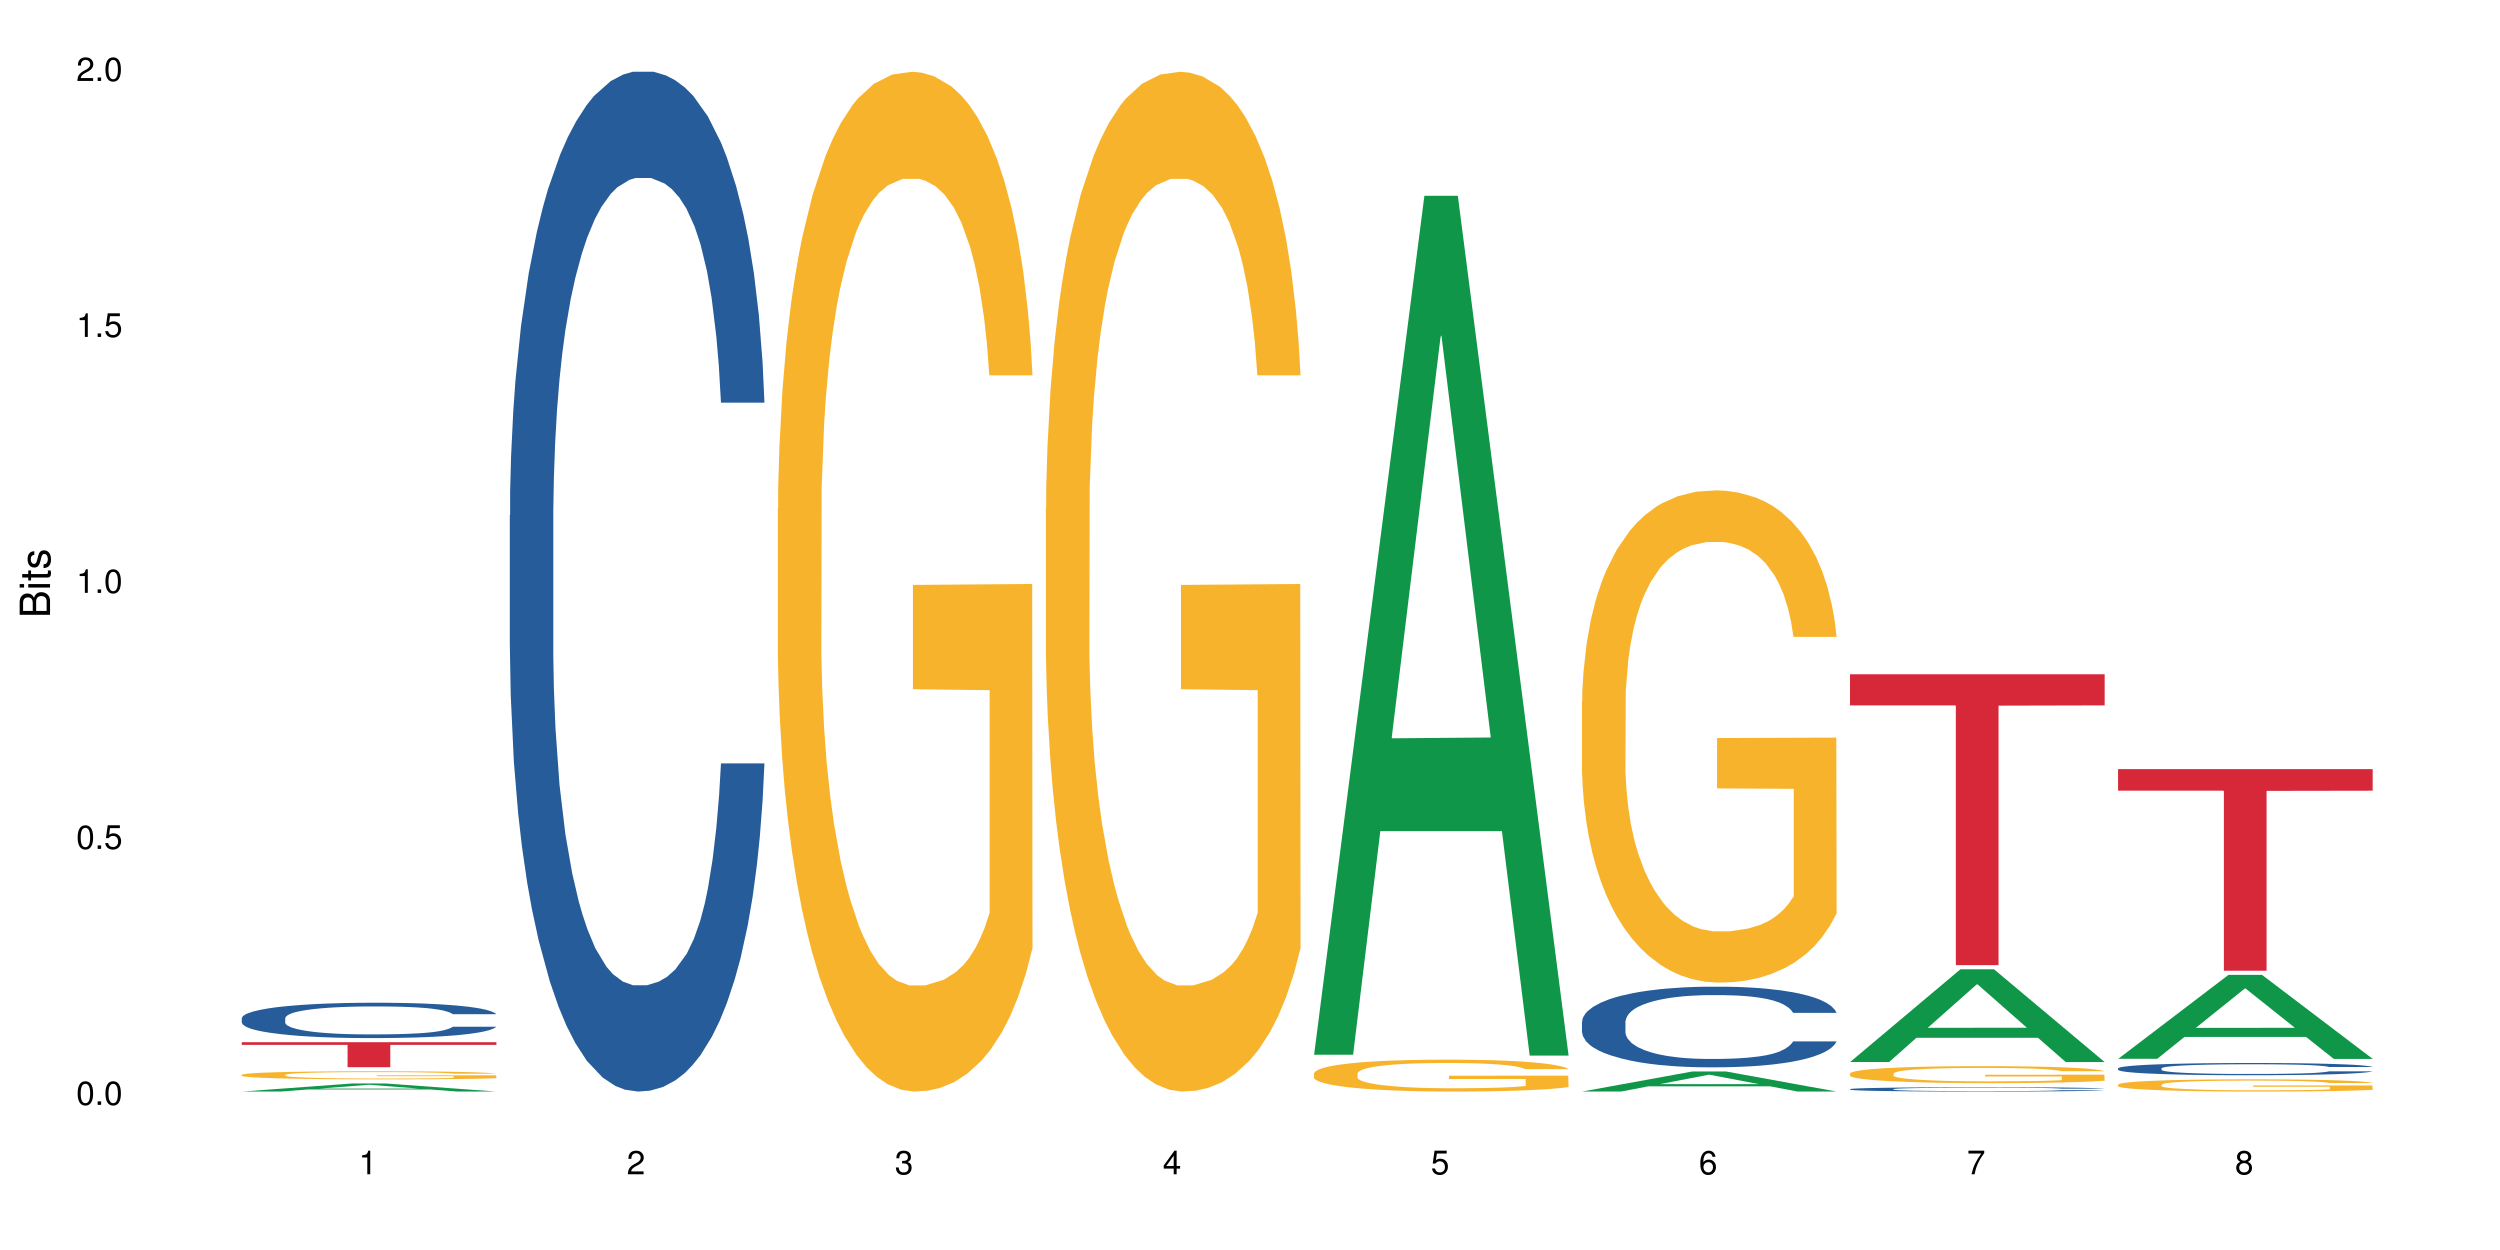 <?xml version="1.0" encoding="UTF-8"?>
<svg xmlns="http://www.w3.org/2000/svg" xmlns:xlink="http://www.w3.org/1999/xlink" width="720pt" height="360pt" viewBox="0 0 720 360" version="1.1">
<defs>
<g>
<symbol overflow="visible" id="glyph0-0">
<path style="stroke:none;" d=""/>
</symbol>
<symbol overflow="visible" id="glyph0-1">
<path style="stroke:none;" d="M 2.641 -6.797 C 2 -6.797 1.422 -6.531 1.078 -6.047 C 0.641 -5.453 0.406 -4.547 0.406 -3.297 C 0.406 -1 1.188 0.219 2.641 0.219 C 4.078 0.219 4.859 -1 4.859 -3.234 C 4.859 -4.562 4.656 -5.438 4.203 -6.047 C 3.844 -6.531 3.281 -6.797 2.641 -6.797 Z M 2.641 -6.047 C 3.547 -6.047 4 -5.125 4 -3.312 C 4 -1.375 3.562 -0.484 2.625 -0.484 C 1.734 -0.484 1.281 -1.422 1.281 -3.281 C 1.281 -5.141 1.734 -6.047 2.641 -6.047 Z M 2.641 -6.047 "/>
</symbol>
<symbol overflow="visible" id="glyph0-2">
<path style="stroke:none;" d="M 1.828 -1 L 0.828 -1 L 0.828 0 L 1.828 0 Z M 1.828 -1 "/>
</symbol>
<symbol overflow="visible" id="glyph0-3">
<path style="stroke:none;" d="M 4.562 -6.797 L 1.062 -6.797 L 0.547 -3.094 L 1.328 -3.094 C 1.719 -3.562 2.047 -3.734 2.578 -3.734 C 3.484 -3.734 4.062 -3.109 4.062 -2.094 C 4.062 -1.125 3.484 -0.531 2.578 -0.531 C 1.828 -0.531 1.375 -0.906 1.188 -1.672 L 0.328 -1.672 C 0.453 -1.109 0.547 -0.844 0.75 -0.594 C 1.125 -0.078 1.828 0.219 2.594 0.219 C 3.969 0.219 4.922 -0.781 4.922 -2.219 C 4.922 -3.562 4.031 -4.484 2.719 -4.484 C 2.25 -4.484 1.859 -4.359 1.469 -4.062 L 1.734 -5.969 L 4.562 -5.969 Z M 4.562 -6.797 "/>
</symbol>
<symbol overflow="visible" id="glyph0-4">
<path style="stroke:none;" d="M 2.484 -4.844 L 2.484 0 L 3.328 0 L 3.328 -6.797 L 2.766 -6.797 C 2.469 -5.75 2.281 -5.609 0.984 -5.453 L 0.984 -4.844 Z M 2.484 -4.844 "/>
</symbol>
<symbol overflow="visible" id="glyph0-5">
<path style="stroke:none;" d="M 4.859 -0.828 L 1.281 -0.828 C 1.359 -1.391 1.672 -1.75 2.5 -2.234 L 3.469 -2.75 C 4.406 -3.266 4.906 -3.969 4.906 -4.812 C 4.906 -5.375 4.672 -5.906 4.266 -6.266 C 3.859 -6.625 3.375 -6.797 2.719 -6.797 C 1.859 -6.797 1.219 -6.5 0.844 -5.922 C 0.609 -5.562 0.5 -5.125 0.484 -4.438 L 1.328 -4.438 C 1.359 -4.906 1.406 -5.188 1.531 -5.406 C 1.75 -5.812 2.188 -6.062 2.703 -6.062 C 3.469 -6.062 4.031 -5.516 4.031 -4.781 C 4.031 -4.25 3.719 -3.797 3.125 -3.438 L 2.234 -2.938 C 0.812 -2.141 0.406 -1.5 0.328 0 L 4.859 0 Z M 4.859 -0.828 "/>
</symbol>
<symbol overflow="visible" id="glyph0-6">
<path style="stroke:none;" d="M 2.125 -3.125 L 2.578 -3.125 C 3.516 -3.125 3.984 -2.703 3.984 -1.891 C 3.984 -1.031 3.469 -0.531 2.578 -0.531 C 1.656 -0.531 1.203 -0.984 1.156 -1.969 L 0.312 -1.969 C 0.344 -1.422 0.438 -1.078 0.609 -0.766 C 0.953 -0.109 1.625 0.219 2.547 0.219 C 3.953 0.219 4.859 -0.609 4.859 -1.906 C 4.859 -2.766 4.516 -3.25 3.703 -3.516 C 4.344 -3.766 4.656 -4.25 4.656 -4.938 C 4.656 -6.109 3.875 -6.797 2.578 -6.797 C 1.203 -6.797 0.484 -6.047 0.453 -4.609 L 1.297 -4.609 C 1.312 -5.016 1.344 -5.25 1.453 -5.453 C 1.641 -5.828 2.062 -6.062 2.594 -6.062 C 3.344 -6.062 3.797 -5.625 3.797 -4.906 C 3.797 -4.422 3.609 -4.141 3.25 -3.984 C 3.016 -3.891 2.719 -3.844 2.125 -3.844 Z M 2.125 -3.125 "/>
</symbol>
<symbol overflow="visible" id="glyph0-7">
<path style="stroke:none;" d="M 3.141 -1.625 L 3.141 0 L 3.984 0 L 3.984 -1.625 L 4.984 -1.625 L 4.984 -2.391 L 3.984 -2.391 L 3.984 -6.797 L 3.359 -6.797 L 0.266 -2.516 L 0.266 -1.625 Z M 3.141 -2.391 L 1 -2.391 L 3.141 -5.359 Z M 3.141 -2.391 "/>
</symbol>
<symbol overflow="visible" id="glyph0-8">
<path style="stroke:none;" d="M 4.781 -5.031 C 4.609 -6.141 3.891 -6.797 2.844 -6.797 C 2.094 -6.797 1.422 -6.438 1.031 -5.828 C 0.609 -5.172 0.406 -4.344 0.406 -3.094 C 0.406 -1.953 0.578 -1.234 0.984 -0.625 C 1.359 -0.078 1.953 0.219 2.703 0.219 C 3.984 0.219 4.922 -0.734 4.922 -2.078 C 4.922 -3.344 4.062 -4.234 2.844 -4.234 C 2.172 -4.234 1.641 -3.969 1.281 -3.469 C 1.281 -5.125 1.828 -6.047 2.797 -6.047 C 3.391 -6.047 3.797 -5.672 3.938 -5.031 Z M 2.734 -3.484 C 3.547 -3.484 4.062 -2.922 4.062 -2 C 4.062 -1.156 3.484 -0.531 2.703 -0.531 C 1.922 -0.531 1.328 -1.188 1.328 -2.047 C 1.328 -2.891 1.906 -3.484 2.734 -3.484 Z M 2.734 -3.484 "/>
</symbol>
<symbol overflow="visible" id="glyph0-9">
<path style="stroke:none;" d="M 4.984 -6.797 L 0.438 -6.797 L 0.438 -5.969 L 4.109 -5.969 C 2.5 -3.656 1.828 -2.234 1.328 0 L 2.219 0 C 2.594 -2.172 3.453 -4.047 4.984 -6.094 Z M 4.984 -6.797 "/>
</symbol>
<symbol overflow="visible" id="glyph0-10">
<path style="stroke:none;" d="M 3.75 -3.578 C 4.453 -4 4.688 -4.344 4.688 -4.984 C 4.688 -6.047 3.844 -6.797 2.641 -6.797 C 1.438 -6.797 0.594 -6.047 0.594 -4.984 C 0.594 -4.359 0.828 -4.016 1.516 -3.578 C 0.734 -3.203 0.359 -2.641 0.359 -1.891 C 0.359 -0.641 1.297 0.219 2.641 0.219 C 3.984 0.219 4.922 -0.641 4.922 -1.875 C 4.922 -2.641 4.531 -3.203 3.75 -3.578 Z M 2.641 -6.047 C 3.359 -6.047 3.812 -5.625 3.812 -4.969 C 3.812 -4.344 3.344 -3.922 2.641 -3.922 C 1.922 -3.922 1.453 -4.344 1.453 -4.984 C 1.453 -5.625 1.922 -6.047 2.641 -6.047 Z M 2.641 -3.203 C 3.484 -3.203 4.062 -2.672 4.062 -1.875 C 4.062 -1.062 3.484 -0.531 2.625 -0.531 C 1.797 -0.531 1.219 -1.078 1.219 -1.875 C 1.219 -2.672 1.797 -3.203 2.641 -3.203 Z M 2.641 -3.203 "/>
</symbol>
<symbol overflow="visible" id="glyph1-0">
<path style="stroke:none;" d=""/>
</symbol>
<symbol overflow="visible" id="glyph1-1">
<path style="stroke:none;" d="M 0 -0.953 L 0 -4.891 C 0 -5.719 -0.234 -6.344 -0.734 -6.797 C -1.188 -7.234 -1.812 -7.469 -2.5 -7.469 C -3.547 -7.469 -4.188 -7 -4.625 -5.875 C -4.984 -6.672 -5.641 -7.094 -6.531 -7.094 C -7.156 -7.094 -7.734 -6.859 -8.141 -6.391 C -8.562 -5.938 -8.75 -5.344 -8.75 -4.5 L -8.75 -0.953 Z M -4.984 -2.062 L -7.766 -2.062 L -7.766 -4.219 C -7.766 -4.844 -7.688 -5.203 -7.453 -5.5 C -7.219 -5.812 -6.859 -5.969 -6.375 -5.969 C -5.906 -5.969 -5.531 -5.812 -5.297 -5.5 C -5.062 -5.203 -4.984 -4.844 -4.984 -4.219 Z M -0.984 -2.062 L -4 -2.062 L -4 -4.781 C -4 -5.328 -3.859 -5.688 -3.578 -5.953 C -3.297 -6.219 -2.922 -6.359 -2.484 -6.359 C -2.062 -6.359 -1.688 -6.219 -1.406 -5.953 C -1.109 -5.688 -0.984 -5.328 -0.984 -4.781 Z M -0.984 -2.062 "/>
</symbol>
<symbol overflow="visible" id="glyph1-2">
<path style="stroke:none;" d="M -6.281 -1.797 L -6.281 -0.797 L 0 -0.797 L 0 -1.797 Z M -8.75 -1.797 L -8.75 -0.797 L -7.484 -0.797 L -7.484 -1.797 Z M -8.75 -1.797 "/>
</symbol>
<symbol overflow="visible" id="glyph1-3">
<path style="stroke:none;" d="M -6.281 -3.047 L -6.281 -2.016 L -8.016 -2.016 L -8.016 -1.016 L -6.281 -1.016 L -6.281 -0.172 L -5.469 -0.172 L -5.469 -1.016 L -0.719 -1.016 C -0.078 -1.016 0.281 -1.453 0.281 -2.234 C 0.281 -2.469 0.25 -2.719 0.188 -3.047 L -0.641 -3.047 C -0.609 -2.922 -0.594 -2.766 -0.594 -2.562 C -0.594 -2.141 -0.719 -2.016 -1.156 -2.016 L -5.469 -2.016 L -5.469 -3.047 Z M -6.281 -3.047 "/>
</symbol>
<symbol overflow="visible" id="glyph1-4">
<path style="stroke:none;" d="M -4.531 -5.25 C -5.766 -5.25 -6.469 -4.422 -6.469 -2.969 C -6.469 -1.516 -5.719 -0.562 -4.547 -0.562 C -3.562 -0.562 -3.094 -1.062 -2.734 -2.562 L -2.516 -3.484 C -2.344 -4.188 -2.094 -4.469 -1.625 -4.469 C -1.047 -4.469 -0.641 -3.875 -0.641 -3 C -0.641 -2.453 -0.797 -2 -1.062 -1.75 C -1.25 -1.594 -1.422 -1.531 -1.875 -1.469 L -1.875 -0.406 C -0.422 -0.453 0.281 -1.266 0.281 -2.922 C 0.281 -4.5 -0.5 -5.516 -1.719 -5.516 C -2.656 -5.516 -3.172 -4.984 -3.469 -3.734 L -3.703 -2.766 C -3.891 -1.953 -4.156 -1.609 -4.594 -1.609 C -5.172 -1.609 -5.547 -2.125 -5.547 -2.938 C -5.547 -3.75 -5.203 -4.172 -4.531 -4.203 Z M -4.531 -5.25 "/>
</symbol>
</g>
</defs>
<g id="surface21348">
<rect x="0" y="0" width="720" height="360" style="fill:rgb(100%,100%,100%);fill-opacity:1;stroke:none;"/>
<path style=" stroke:none;fill-rule:nonzero;fill:rgb(6.275%,58.824%,28.235%);fill-opacity:1;" d="M 69.629 314.367 L 69.707 314.367 L 101.441 312.039 L 111.078 312.039 L 142.965 314.371 L 131.762 314.371 L 123.77 313.762 L 88.746 313.762 L 80.91 314.367 L 69.629 314.367 L 92.117 313.508 L 120.559 313.508 L 106.375 312.418 L 106.219 312.418 L 106.062 312.422 L 92.039 313.508 L 92.117 313.508 Z M 69.629 314.367 "/>
<path style=" stroke:none;fill-rule:nonzero;fill:rgb(14.51%,36.078%,60%);fill-opacity:1;" d="M 69.629 293.223 L 69.719 293.215 L 69.719 292.992 L 69.988 292.637 L 70.613 292.191 L 71.238 291.883 L 72.848 291.336 L 75.086 290.805 L 77.41 290.398 L 79.109 290.156 L 80.629 289.969 L 84.117 289.625 L 86.355 289.449 L 88.77 289.289 L 91.719 289.133 L 93.867 289.039 L 98.695 288.891 L 102.273 288.824 L 105.047 288.797 L 111.039 288.797 L 114.613 288.836 L 117.207 288.883 L 120.07 288.957 L 122.484 289.039 L 126.688 289.246 L 130.445 289.504 L 132.145 289.652 L 134.828 289.941 L 136.883 290.219 L 138.316 290.461 L 139.926 290.805 L 141.355 291.223 L 142.43 291.699 L 142.965 292.098 L 130.445 292.098 L 129.82 291.727 L 129.102 291.438 L 127.762 291.059 L 126.422 290.789 L 124.543 290.52 L 122.844 290.34 L 120.516 290.164 L 118.461 290.055 L 116.312 289.969 L 114.258 289.914 L 110.32 289.859 L 105.762 289.859 L 104.062 289.875 L 100.574 289.949 L 98.695 290.016 L 96.012 290.145 L 94.133 290.266 L 91.898 290.453 L 90.379 290.609 L 88.5 290.852 L 87.16 291.066 L 85.637 291.375 L 84.742 291.605 L 83.938 291.867 L 83.223 292.172 L 82.688 292.496 L 82.328 292.844 L 82.148 293.176 L 82.148 294.617 L 82.328 294.953 L 82.777 295.344 L 83.938 295.91 L 85.637 296.402 L 87.605 296.793 L 89.484 297.07 L 90.559 297.203 L 91.988 297.352 L 94.223 297.535 L 97.445 297.723 L 99.32 297.797 L 102.184 297.871 L 105.137 297.906 L 109.07 297.906 L 112.559 297.871 L 114.883 297.824 L 117.297 297.75 L 120.605 297.594 L 122.664 297.441 L 124.453 297.266 L 125.793 297.09 L 126.688 296.941 L 128.031 296.652 L 129.102 296.336 L 129.906 296.012 L 130.445 295.695 L 142.965 295.695 L 142.43 296.066 L 141.625 296.43 L 140.82 296.699 L 139.566 297.023 L 138.137 297.312 L 136.078 297.637 L 134.379 297.852 L 132.145 298.086 L 130.086 298.262 L 127.852 298.418 L 124.543 298.605 L 122.395 298.699 L 120.07 298.781 L 117.297 298.855 L 113.809 298.922 L 110.055 298.957 L 106.566 298.969 L 102.809 298.949 L 100.035 298.914 L 96.371 298.828 L 91.809 298.66 L 88.5 298.484 L 85.906 298.309 L 83.672 298.121 L 81.168 297.871 L 77.945 297.461 L 75.98 297.145 L 74.637 296.887 L 73.117 296.523 L 72.043 296.199 L 70.793 295.676 L 69.898 295.016 L 69.629 294.504 Z M 69.629 293.223 "/>
<path style=" stroke:none;fill-rule:nonzero;fill:rgb(96.863%,70.196%,16.863%);fill-opacity:1;" d="M 69.629 309.523 L 69.719 309.523 L 69.719 309.48 L 70.078 309.383 L 70.973 309.25 L 72.133 309.141 L 73.387 309.059 L 74.191 309.012 L 75.531 308.949 L 76.695 308.902 L 79.645 308.805 L 83.402 308.715 L 85.461 308.68 L 87.785 308.641 L 91.094 308.602 L 92.613 308.586 L 97.266 308.551 L 102.543 308.531 L 108.355 308.523 L 111.039 308.527 L 114.703 308.535 L 119.711 308.559 L 122.574 308.578 L 124.809 308.602 L 127.137 308.629 L 129.996 308.672 L 132.68 308.723 L 134.828 308.773 L 136.973 308.836 L 138.762 308.906 L 140.281 308.98 L 141.625 309.07 L 142.43 309.145 L 142.965 309.219 L 130.535 309.219 L 129.82 309.145 L 129.016 309.086 L 127.672 309.016 L 126.332 308.965 L 124.988 308.926 L 122.484 308.871 L 120.34 308.836 L 117.656 308.805 L 115.062 308.785 L 112.109 308.773 L 110.32 308.77 L 105.582 308.77 L 101.289 308.785 L 98.785 308.801 L 96.996 308.82 L 94.492 308.852 L 92.973 308.875 L 92.078 308.895 L 89.395 308.961 L 87.605 309.02 L 86.621 309.059 L 85.371 309.125 L 84.477 309.18 L 83.492 309.266 L 82.953 309.328 L 82.238 309.477 L 82.148 309.859 L 82.418 309.938 L 82.953 310.027 L 83.672 310.102 L 84.742 310.184 L 85.816 310.246 L 87.695 310.328 L 89.305 310.383 L 90.559 310.422 L 92.973 310.477 L 93.957 310.496 L 96.281 310.535 L 98.695 310.566 L 101.648 310.59 L 103.883 310.605 L 107.461 310.613 L 112.02 310.613 L 117.387 310.602 L 120.785 310.586 L 123.109 310.566 L 124.633 310.555 L 126.508 310.531 L 127.852 310.508 L 129.102 310.484 L 130.625 310.449 L 130.625 309.938 L 108.535 309.938 L 108.535 309.699 L 142.875 309.695 L 142.965 310.531 L 141.086 310.586 L 138.762 310.641 L 136.527 310.684 L 134.199 310.723 L 130.891 310.762 L 128.207 310.789 L 124.094 310.816 L 120.34 310.836 L 116.402 310.848 L 112.914 310.855 L 108.801 310.859 L 105.137 310.852 L 101.199 310.84 L 98.07 310.824 L 95.207 310.801 L 92.344 310.773 L 88.77 310.73 L 86.441 310.695 L 84.027 310.648 L 81.613 310.594 L 79.469 310.539 L 78.035 310.492 L 76.605 310.441 L 75.086 310.379 L 73.652 310.305 L 72.582 310.238 L 71.598 310.164 L 70.883 310.094 L 70.164 310 L 69.809 309.922 L 69.629 309.855 Z M 69.629 309.523 "/>
<path style=" stroke:none;fill-rule:nonzero;fill:rgb(83.922%,15.686%,22.353%);fill-opacity:1;" d="M 69.629 300.148 L 142.965 300.148 L 142.965 300.918 L 112.402 300.926 L 112.402 307.344 L 100.105 307.344 L 100.105 300.93 L 99.926 300.918 L 69.629 300.918 Z M 69.629 300.148 "/>
<path style=" stroke:none;fill-rule:nonzero;fill:rgb(14.51%,36.078%,60%);fill-opacity:1;" d="M 146.824 148.457 L 146.914 148.188 L 146.914 141.742 L 147.184 131.543 L 147.809 118.656 L 148.434 109.797 L 150.043 93.957 L 152.281 78.652 L 154.605 66.84 L 156.305 59.859 L 157.824 54.492 L 161.312 44.559 L 163.551 39.457 L 165.965 34.891 L 168.914 30.328 L 171.062 27.645 L 175.891 23.348 L 179.469 21.469 L 182.242 20.664 L 188.234 20.664 L 191.812 21.738 L 194.406 23.078 L 197.266 25.227 L 199.68 27.645 L 203.883 33.551 L 207.641 41.066 L 209.34 45.363 L 212.023 53.684 L 214.078 61.738 L 215.512 68.719 L 217.121 78.652 L 218.551 90.734 L 219.625 104.426 L 220.16 115.969 L 207.641 115.969 L 207.016 105.23 L 206.301 96.91 L 204.957 85.902 L 203.617 78.117 L 201.738 70.332 L 200.039 65.23 L 197.715 60.129 L 195.656 56.906 L 193.512 54.492 L 191.453 52.879 L 187.52 51.27 L 182.957 51.27 L 181.258 51.805 L 177.77 53.953 L 175.891 55.832 L 173.207 59.59 L 171.332 63.082 L 169.094 68.449 L 167.574 73.016 L 165.695 79.996 L 164.355 86.172 L 162.836 95.031 L 161.941 101.742 L 161.137 109.258 L 160.418 118.117 L 159.883 127.516 L 159.523 137.449 L 159.348 147.113 L 159.348 188.727 L 159.523 198.391 L 159.973 209.668 L 161.137 226.043 L 162.836 240.273 L 164.801 251.547 L 166.68 259.602 L 167.754 263.359 L 169.184 267.656 L 171.418 273.027 L 174.641 278.395 L 176.516 280.543 L 179.379 282.691 L 182.332 283.766 L 186.266 283.766 L 189.754 282.691 L 192.078 281.348 L 194.492 279.199 L 197.805 274.637 L 199.859 270.34 L 201.648 265.242 L 202.988 260.141 L 203.883 255.844 L 205.227 247.52 L 206.301 238.395 L 207.105 228.996 L 207.641 219.867 L 220.16 219.867 L 219.625 230.609 L 218.82 241.078 L 218.016 248.863 L 216.762 258.262 L 215.332 266.582 L 213.273 275.98 L 211.574 282.152 L 209.34 288.867 L 207.281 293.969 L 205.047 298.531 L 201.738 303.898 L 199.59 306.586 L 197.266 309 L 194.492 311.148 L 191.004 313.027 L 187.25 314.102 L 183.762 314.371 L 180.004 313.832 L 177.234 312.762 L 173.566 310.344 L 169.004 305.512 L 165.695 300.41 L 163.102 295.309 L 160.867 289.941 L 158.363 282.691 L 155.145 270.879 L 153.176 261.75 L 151.832 254.234 L 150.312 243.762 L 149.238 234.367 L 147.988 219.332 L 147.094 200.27 L 146.824 185.504 Z M 146.824 148.457 "/>
<path style=" stroke:none;fill-rule:nonzero;fill:rgb(96.863%,70.196%,16.863%);fill-opacity:1;" d="M 224.02 146.461 L 224.109 146.191 L 224.109 140.828 L 224.469 128.758 L 225.363 112.129 L 226.523 98.449 L 227.777 87.719 L 228.582 82.086 L 229.926 74.039 L 231.086 68.141 L 234.039 56.07 L 237.793 44.805 L 239.852 39.977 L 242.176 35.414 L 245.484 30.32 L 247.004 28.441 L 251.656 24.148 L 256.934 21.469 L 262.746 20.664 L 265.43 20.93 L 269.098 22.004 L 274.105 24.953 L 276.965 27.637 L 279.203 30.32 L 281.527 33.805 L 284.391 39.172 L 287.074 45.609 L 289.219 52.047 L 291.367 60.094 L 293.152 68.676 L 294.676 78.062 L 296.016 89.328 L 296.82 98.715 L 297.355 108.105 L 284.926 108.105 L 284.211 98.715 L 283.406 91.477 L 282.062 82.625 L 280.723 76.188 L 279.383 71.09 L 276.875 64.117 L 274.73 59.824 L 272.047 56.07 L 269.453 53.656 L 266.504 52.047 L 264.715 51.508 L 259.973 51.508 L 255.68 53.387 L 253.176 55.531 L 251.387 57.68 L 248.883 61.703 L 247.363 64.922 L 246.469 67.066 L 243.785 75.383 L 241.996 82.891 L 241.016 87.988 L 239.762 96.035 L 238.867 103.277 L 237.883 114.004 L 237.348 122.051 L 236.633 140.293 L 236.543 188.574 L 236.809 198.766 L 237.348 209.762 L 238.062 219.418 L 239.137 229.609 L 240.207 237.391 L 242.086 247.852 L 243.695 254.824 L 244.949 259.383 L 247.363 266.625 L 248.348 269.039 L 250.672 273.867 L 253.086 277.625 L 256.039 280.844 L 258.273 282.453 L 261.852 283.793 L 266.414 283.793 L 271.777 282.184 L 275.176 280.039 L 277.504 277.891 L 279.023 276.016 L 280.902 273.062 L 282.242 270.383 L 283.496 267.43 L 285.016 262.871 L 285.016 198.766 L 262.926 198.496 L 262.926 168.457 L 297.27 168.188 L 297.355 273.062 L 295.48 280.305 L 293.152 287.281 L 290.918 292.645 L 288.594 297.203 L 285.285 302.301 L 282.602 305.52 L 278.488 309.273 L 274.73 311.688 L 270.797 313.297 L 267.309 314.102 L 263.195 314.371 L 259.527 313.836 L 255.59 312.227 L 252.461 310.078 L 249.598 307.398 L 246.738 303.91 L 243.16 298.277 L 240.836 293.719 L 238.422 288.086 L 236.004 281.379 L 233.859 274.137 L 232.43 268.504 L 230.996 262.066 L 229.477 254.02 L 228.047 244.898 L 226.973 236.586 L 225.988 227.195 L 225.273 218.344 L 224.559 206.277 L 224.199 196.621 L 224.02 188.305 Z M 224.02 146.461 "/>
<path style=" stroke:none;fill-rule:nonzero;fill:rgb(96.863%,70.196%,16.863%);fill-opacity:1;" d="M 301.219 146.461 L 301.305 146.191 L 301.305 140.828 L 301.664 128.758 L 302.559 112.129 L 303.723 98.449 L 304.973 87.719 L 305.777 82.086 L 307.121 74.039 L 308.281 68.141 L 311.234 56.07 L 314.988 44.805 L 317.047 39.977 L 319.371 35.414 L 322.68 30.32 L 324.203 28.441 L 328.852 24.148 L 334.129 21.469 L 339.941 20.664 L 342.625 20.93 L 346.293 22.004 L 351.301 24.953 L 354.164 27.637 L 356.398 30.32 L 358.723 33.805 L 361.586 39.172 L 364.27 45.609 L 366.414 52.047 L 368.562 60.094 L 370.352 68.676 L 371.871 78.062 L 373.211 89.328 L 374.016 98.715 L 374.555 108.105 L 362.121 108.105 L 361.406 98.715 L 360.602 91.477 L 359.262 82.625 L 357.918 76.188 L 356.578 71.09 L 354.074 64.117 L 351.926 59.824 L 349.242 56.07 L 346.648 53.656 L 343.699 52.047 L 341.91 51.508 L 337.168 51.508 L 332.875 53.387 L 330.371 55.531 L 328.586 57.68 L 326.078 61.703 L 324.559 64.922 L 323.664 67.066 L 320.98 75.383 L 319.195 82.891 L 318.211 87.988 L 316.957 96.035 L 316.062 103.277 L 315.078 114.004 L 314.543 122.051 L 313.828 140.293 L 313.738 188.574 L 314.008 198.766 L 314.543 209.762 L 315.258 219.418 L 316.332 229.609 L 317.406 237.391 L 319.281 247.852 L 320.895 254.824 L 322.145 259.383 L 324.559 266.625 L 325.543 269.039 L 327.867 273.867 L 330.285 277.625 L 333.234 280.844 L 335.469 282.453 L 339.047 283.793 L 343.609 283.793 L 348.977 282.184 L 352.375 280.039 L 354.699 277.891 L 356.219 276.016 L 358.098 273.062 L 359.438 270.383 L 360.691 267.43 L 362.211 262.871 L 362.211 198.766 L 340.121 198.496 L 340.121 168.457 L 374.465 168.188 L 374.555 273.062 L 372.676 280.305 L 370.352 287.281 L 368.113 292.645 L 365.789 297.203 L 362.48 302.301 L 359.797 305.52 L 355.684 309.273 L 351.926 311.688 L 347.992 313.297 L 344.504 314.102 L 340.391 314.371 L 336.723 313.836 L 332.789 312.227 L 329.656 310.078 L 326.797 307.398 L 323.934 303.91 L 320.355 298.277 L 318.031 293.719 L 315.617 288.086 L 313.203 281.379 L 311.055 274.137 L 309.625 268.504 L 308.191 262.066 L 306.672 254.02 L 305.242 244.898 L 304.168 236.586 L 303.184 227.195 L 302.469 218.344 L 301.754 206.277 L 301.395 196.621 L 301.219 188.305 Z M 301.219 146.461 "/>
<path style=" stroke:none;fill-rule:nonzero;fill:rgb(6.275%,58.824%,28.235%);fill-opacity:1;" d="M 378.414 303.773 L 378.492 303.539 L 410.223 56.387 L 419.859 56.387 L 451.75 304.004 L 440.547 304.004 L 432.555 239.367 L 397.531 239.367 L 389.695 303.773 L 378.414 303.773 L 400.898 212.629 L 429.34 212.398 L 415.16 96.844 L 415.004 96.609 L 414.848 97.309 L 400.82 212.398 L 400.898 212.629 Z M 378.414 303.773 "/>
<path style=" stroke:none;fill-rule:nonzero;fill:rgb(96.863%,70.196%,16.863%);fill-opacity:1;" d="M 378.414 309.117 L 378.504 309.109 L 378.504 308.941 L 378.859 308.566 L 379.754 308.043 L 380.918 307.617 L 382.168 307.281 L 382.973 307.105 L 384.316 306.852 L 385.477 306.668 L 388.43 306.293 L 392.188 305.938 L 394.242 305.789 L 396.566 305.645 L 399.879 305.484 L 401.398 305.426 L 406.047 305.293 L 411.324 305.207 L 417.137 305.184 L 419.82 305.191 L 423.488 305.227 L 428.496 305.316 L 431.359 305.402 L 433.594 305.484 L 435.918 305.594 L 438.781 305.762 L 441.465 305.965 L 443.609 306.164 L 445.758 306.418 L 447.547 306.684 L 449.066 306.98 L 450.406 307.332 L 451.211 307.625 L 451.75 307.918 L 439.316 307.918 L 438.602 307.625 L 437.797 307.398 L 436.457 307.121 L 435.113 306.922 L 433.773 306.762 L 431.27 306.543 L 429.121 306.41 L 426.438 306.293 L 423.848 306.215 L 420.895 306.164 L 419.105 306.148 L 414.367 306.148 L 410.074 306.207 L 407.57 306.273 L 405.781 306.34 L 403.277 306.469 L 401.754 306.566 L 400.859 306.637 L 398.18 306.895 L 396.391 307.129 L 395.406 307.289 L 394.152 307.543 L 393.258 307.77 L 392.277 308.102 L 391.738 308.355 L 391.023 308.926 L 390.934 310.438 L 391.203 310.754 L 391.738 311.098 L 392.453 311.402 L 393.527 311.719 L 394.602 311.961 L 396.48 312.289 L 398.09 312.508 L 399.34 312.652 L 401.754 312.879 L 402.738 312.953 L 405.066 313.105 L 407.48 313.223 L 410.43 313.32 L 412.668 313.371 L 416.242 313.414 L 420.805 313.414 L 426.172 313.363 L 429.57 313.297 L 431.895 313.23 L 433.414 313.172 L 435.293 313.078 L 436.637 312.996 L 437.887 312.902 L 439.406 312.762 L 439.406 310.754 L 417.316 310.746 L 417.316 309.805 L 451.66 309.797 L 451.75 313.078 L 449.871 313.305 L 447.547 313.523 L 445.309 313.691 L 442.984 313.832 L 439.676 313.992 L 436.992 314.094 L 432.879 314.211 L 429.121 314.285 L 425.188 314.336 L 421.699 314.363 L 417.586 314.371 L 413.918 314.355 L 409.984 314.305 L 406.852 314.238 L 403.992 314.152 L 401.129 314.043 L 397.551 313.867 L 395.227 313.727 L 392.812 313.547 L 390.398 313.34 L 388.25 313.113 L 386.82 312.938 L 385.391 312.734 L 383.867 312.484 L 382.438 312.199 L 381.363 311.938 L 380.379 311.645 L 379.664 311.367 L 378.949 310.988 L 378.594 310.688 L 378.414 310.426 Z M 378.414 309.117 "/>
<path style=" stroke:none;fill-rule:nonzero;fill:rgb(6.275%,58.824%,28.235%);fill-opacity:1;" d="M 455.609 314.363 L 455.688 314.359 L 487.418 308.578 L 497.055 308.578 L 528.945 314.371 L 517.742 314.371 L 509.75 312.859 L 474.727 312.859 L 466.891 314.363 L 455.609 314.363 L 478.094 312.234 L 506.535 312.227 L 492.355 309.523 L 492.199 309.52 L 492.043 309.535 L 478.016 312.227 L 478.094 312.234 Z M 455.609 314.363 "/>
<path style=" stroke:none;fill-rule:nonzero;fill:rgb(14.51%,36.078%,60%);fill-opacity:1;" d="M 455.609 294.277 L 455.699 294.254 L 455.699 293.746 L 455.965 292.938 L 456.594 291.918 L 457.219 291.219 L 458.828 289.965 L 461.066 288.758 L 463.391 287.82 L 465.09 287.27 L 466.609 286.844 L 470.098 286.059 L 472.332 285.656 L 474.746 285.297 L 477.699 284.934 L 479.848 284.723 L 484.676 284.383 L 488.254 284.234 L 491.023 284.172 L 497.016 284.172 L 500.594 284.254 L 503.188 284.363 L 506.051 284.531 L 508.465 284.723 L 512.668 285.191 L 516.426 285.785 L 518.125 286.125 L 520.805 286.781 L 522.863 287.418 L 524.293 287.973 L 525.906 288.758 L 527.336 289.711 L 528.41 290.793 L 528.945 291.707 L 516.426 291.707 L 515.797 290.859 L 515.082 290.199 L 513.742 289.328 L 512.398 288.715 L 510.523 288.098 L 508.824 287.695 L 506.496 287.293 L 504.441 287.035 L 502.293 286.844 L 500.238 286.719 L 496.301 286.59 L 491.742 286.59 L 490.043 286.633 L 486.555 286.805 L 484.676 286.953 L 481.992 287.25 L 480.113 287.523 L 477.879 287.949 L 476.359 288.309 L 474.48 288.863 L 473.137 289.352 L 471.617 290.051 L 470.723 290.582 L 469.918 291.176 L 469.203 291.879 L 468.668 292.621 L 468.309 293.406 L 468.129 294.172 L 468.129 297.461 L 468.309 298.227 L 468.758 299.117 L 469.918 300.414 L 471.617 301.539 L 473.586 302.43 L 475.465 303.066 L 476.535 303.363 L 477.969 303.703 L 480.203 304.129 L 483.422 304.551 L 485.301 304.723 L 488.164 304.891 L 491.113 304.977 L 495.051 304.977 L 498.539 304.891 L 500.863 304.785 L 503.277 304.617 L 506.586 304.254 L 508.645 303.914 L 510.434 303.512 L 511.773 303.109 L 512.668 302.77 L 514.008 302.109 L 515.082 301.391 L 515.887 300.645 L 516.426 299.926 L 528.945 299.926 L 528.41 300.773 L 527.605 301.602 L 526.797 302.219 L 525.547 302.961 L 524.117 303.617 L 522.059 304.359 L 520.359 304.852 L 518.125 305.379 L 516.066 305.785 L 513.832 306.145 L 510.523 306.57 L 508.375 306.781 L 506.051 306.973 L 503.277 307.145 L 499.789 307.293 L 496.035 307.375 L 492.547 307.398 L 488.789 307.355 L 486.016 307.27 L 482.352 307.078 L 477.789 306.695 L 474.48 306.293 L 471.887 305.891 L 469.648 305.465 L 467.145 304.891 L 463.926 303.957 L 461.957 303.234 L 460.617 302.641 L 459.098 301.812 L 458.023 301.07 L 456.773 299.883 L 455.879 298.375 L 455.609 297.207 Z M 455.609 294.277 "/>
<path style=" stroke:none;fill-rule:nonzero;fill:rgb(96.863%,70.196%,16.863%);fill-opacity:1;" d="M 455.609 201.941 L 455.699 201.812 L 455.699 199.223 L 456.055 193.395 L 456.949 185.367 L 458.113 178.766 L 459.367 173.586 L 460.172 170.867 L 461.512 166.984 L 462.676 164.133 L 465.625 158.309 L 469.383 152.871 L 471.438 150.539 L 473.766 148.34 L 477.074 145.879 L 478.594 144.973 L 483.246 142.902 L 488.52 141.605 L 494.336 141.219 L 497.016 141.348 L 500.684 141.863 L 505.691 143.289 L 508.555 144.586 L 510.789 145.879 L 513.117 147.562 L 515.977 150.152 L 518.66 153.258 L 520.805 156.367 L 522.953 160.25 L 524.742 164.395 L 526.262 168.926 L 527.605 174.363 L 528.41 178.895 L 528.945 183.426 L 516.516 183.426 L 515.797 178.895 L 514.992 175.398 L 513.652 171.125 L 512.309 168.02 L 510.969 165.559 L 508.465 162.191 L 506.316 160.121 L 503.637 158.309 L 501.043 157.145 L 498.09 156.367 L 496.301 156.105 L 491.562 156.105 L 487.27 157.012 L 484.766 158.051 L 482.977 159.086 L 480.473 161.027 L 478.953 162.582 L 478.059 163.617 L 475.375 167.629 L 473.586 171.254 L 472.602 173.715 L 471.348 177.602 L 470.457 181.094 L 469.473 186.273 L 468.934 190.16 L 468.219 198.961 L 468.129 222.27 L 468.398 227.188 L 468.934 232.496 L 469.648 237.156 L 470.723 242.078 L 471.797 245.832 L 473.676 250.883 L 475.285 254.246 L 476.535 256.449 L 478.953 259.945 L 479.934 261.109 L 482.262 263.441 L 484.676 265.254 L 487.625 266.809 L 489.863 267.582 L 493.441 268.23 L 498 268.23 L 503.367 267.453 L 506.766 266.418 L 509.09 265.383 L 510.609 264.477 L 512.488 263.051 L 513.832 261.758 L 515.082 260.332 L 516.602 258.133 L 516.602 227.188 L 494.512 227.059 L 494.512 212.559 L 528.855 212.43 L 528.945 263.051 L 527.066 266.547 L 524.742 269.914 L 522.508 272.504 L 520.18 274.703 L 516.871 277.164 L 514.188 278.719 L 510.074 280.531 L 506.316 281.695 L 502.383 282.473 L 498.895 282.863 L 494.781 282.992 L 491.113 282.73 L 487.18 281.953 L 484.051 280.918 L 481.188 279.625 L 478.324 277.941 L 474.746 275.223 L 472.422 273.02 L 470.008 270.301 L 467.594 267.066 L 465.445 263.57 L 464.016 260.852 L 462.586 257.742 L 461.066 253.859 L 459.633 249.457 L 458.559 245.445 L 457.578 240.91 L 456.859 236.641 L 456.145 230.812 L 455.789 226.152 L 455.609 222.137 Z M 455.609 201.941 "/>
<path style=" stroke:none;fill-rule:nonzero;fill:rgb(6.275%,58.824%,28.235%);fill-opacity:1;" d="M 532.805 305.852 L 532.883 305.824 L 564.617 279.141 L 574.254 279.141 L 606.141 305.875 L 594.938 305.875 L 586.945 298.895 L 551.922 298.895 L 544.086 305.852 L 532.805 305.852 L 555.293 296.008 L 583.734 295.984 L 569.551 283.508 L 569.395 283.48 L 569.238 283.559 L 555.215 295.984 L 555.293 296.008 Z M 532.805 305.852 "/>
<path style=" stroke:none;fill-rule:nonzero;fill:rgb(14.51%,36.078%,60%);fill-opacity:1;" d="M 532.805 313.664 L 532.895 313.664 L 532.895 313.637 L 533.164 313.594 L 533.789 313.539 L 534.414 313.5 L 536.023 313.434 L 538.262 313.371 L 540.586 313.32 L 542.285 313.289 L 543.805 313.266 L 547.293 313.223 L 549.527 313.203 L 551.945 313.184 L 554.895 313.164 L 557.043 313.152 L 561.871 313.133 L 565.449 313.125 L 568.223 313.121 L 574.215 313.121 L 577.789 313.129 L 580.383 313.133 L 583.246 313.141 L 585.66 313.152 L 589.863 313.176 L 593.621 313.211 L 595.32 313.227 L 598.004 313.262 L 600.059 313.297 L 601.492 313.328 L 603.102 313.371 L 604.531 313.422 L 605.605 313.48 L 606.141 313.527 L 593.621 313.527 L 592.996 313.48 L 592.277 313.445 L 590.938 313.398 L 589.598 313.367 L 587.719 313.332 L 586.02 313.312 L 583.691 313.289 L 581.637 313.277 L 579.488 313.266 L 577.434 313.258 L 573.496 313.254 L 567.238 313.254 L 563.75 313.266 L 561.871 313.273 L 559.188 313.289 L 557.309 313.305 L 555.074 313.324 L 553.555 313.344 L 551.676 313.375 L 550.336 313.402 L 548.812 313.438 L 547.918 313.469 L 547.113 313.5 L 546.398 313.535 L 545.863 313.578 L 545.504 313.617 L 545.324 313.66 L 545.324 313.836 L 545.504 313.879 L 545.953 313.926 L 547.113 313.996 L 548.812 314.055 L 550.781 314.105 L 552.66 314.137 L 553.734 314.152 L 555.164 314.172 L 557.398 314.195 L 560.617 314.219 L 562.496 314.227 L 565.359 314.234 L 568.309 314.242 L 572.246 314.242 L 575.734 314.234 L 578.059 314.23 L 580.473 314.223 L 583.781 314.203 L 585.84 314.184 L 587.629 314.16 L 588.969 314.141 L 589.863 314.121 L 591.207 314.086 L 592.277 314.047 L 593.082 314.008 L 593.621 313.969 L 606.141 313.969 L 605.605 314.016 L 604.801 314.059 L 603.996 314.094 L 602.742 314.133 L 601.312 314.168 L 599.254 314.207 L 597.555 314.234 L 595.32 314.262 L 593.262 314.285 L 591.027 314.305 L 587.719 314.324 L 585.57 314.336 L 583.246 314.348 L 580.473 314.355 L 576.984 314.363 L 573.23 314.371 L 569.742 314.371 L 565.984 314.367 L 563.211 314.363 L 559.547 314.355 L 554.984 314.332 L 551.676 314.312 L 549.082 314.289 L 546.848 314.266 L 544.344 314.234 L 541.121 314.188 L 539.156 314.148 L 537.812 314.113 L 536.293 314.07 L 535.219 314.031 L 533.969 313.969 L 533.074 313.887 L 532.805 313.824 Z M 532.805 313.664 "/>
<path style=" stroke:none;fill-rule:nonzero;fill:rgb(96.863%,70.196%,16.863%);fill-opacity:1;" d="M 532.805 309.148 L 532.895 309.145 L 532.895 309.055 L 533.254 308.855 L 534.145 308.578 L 535.309 308.348 L 536.562 308.172 L 537.367 308.078 L 538.707 307.941 L 539.871 307.844 L 542.82 307.645 L 546.578 307.457 L 548.637 307.375 L 550.961 307.301 L 554.27 307.215 L 555.789 307.184 L 560.441 307.113 L 565.715 307.066 L 571.531 307.055 L 574.215 307.059 L 577.879 307.078 L 582.887 307.125 L 585.75 307.172 L 587.984 307.215 L 590.312 307.273 L 593.172 307.363 L 595.855 307.469 L 598.004 307.578 L 600.148 307.711 L 601.938 307.855 L 603.457 308.012 L 604.801 308.199 L 605.605 308.355 L 606.141 308.512 L 593.711 308.512 L 592.996 308.355 L 592.188 308.234 L 590.848 308.086 L 589.508 307.98 L 588.164 307.895 L 585.66 307.777 L 583.516 307.707 L 580.832 307.645 L 578.238 307.605 L 575.285 307.578 L 573.496 307.566 L 568.758 307.566 L 564.465 307.598 L 561.961 307.637 L 560.172 307.672 L 557.668 307.738 L 556.148 307.793 L 555.254 307.828 L 552.57 307.965 L 550.781 308.09 L 549.797 308.176 L 548.547 308.309 L 547.652 308.43 L 546.668 308.609 L 546.129 308.742 L 545.414 309.047 L 545.324 309.848 L 545.594 310.02 L 546.129 310.203 L 546.848 310.363 L 547.918 310.531 L 548.992 310.66 L 550.871 310.836 L 552.48 310.953 L 553.734 311.027 L 556.148 311.148 L 557.133 311.188 L 559.457 311.27 L 561.871 311.332 L 564.824 311.387 L 567.059 311.41 L 570.637 311.434 L 575.195 311.434 L 580.562 311.406 L 583.961 311.371 L 586.285 311.336 L 587.809 311.305 L 589.684 311.254 L 591.027 311.211 L 592.277 311.16 L 593.801 311.086 L 593.801 310.02 L 571.707 310.016 L 571.707 309.516 L 606.051 309.512 L 606.141 311.254 L 604.262 311.375 L 601.938 311.492 L 599.703 311.582 L 597.375 311.656 L 594.066 311.742 L 591.383 311.797 L 587.27 311.859 L 583.516 311.898 L 579.578 311.926 L 576.09 311.938 L 571.977 311.941 L 568.309 311.934 L 564.375 311.906 L 561.246 311.871 L 558.383 311.828 L 555.52 311.77 L 551.945 311.676 L 549.617 311.598 L 547.203 311.504 L 544.789 311.395 L 542.645 311.273 L 541.211 311.18 L 539.781 311.074 L 538.262 310.938 L 536.828 310.785 L 535.758 310.648 L 534.773 310.492 L 534.059 310.344 L 533.34 310.145 L 532.984 309.984 L 532.805 309.844 Z M 532.805 309.148 "/>
<path style=" stroke:none;fill-rule:nonzero;fill:rgb(83.922%,15.686%,22.353%);fill-opacity:1;" d="M 532.805 194.18 L 606.141 194.18 L 606.141 203.148 L 575.578 203.227 L 575.578 277.961 L 563.281 277.961 L 563.281 203.305 L 563.102 203.148 L 532.805 203.148 Z M 532.805 194.18 "/>
<path style=" stroke:none;fill-rule:nonzero;fill:rgb(6.275%,58.824%,28.235%);fill-opacity:1;" d="M 610 304.941 L 610.078 304.922 L 641.812 280.754 L 651.449 280.754 L 683.336 304.965 L 672.133 304.965 L 664.141 298.645 L 629.117 298.645 L 621.285 304.941 L 610 304.941 L 632.488 296.031 L 660.93 296.008 L 646.746 284.711 L 646.59 284.688 L 646.434 284.754 L 632.41 296.008 L 632.488 296.031 Z M 610 304.941 "/>
<path style=" stroke:none;fill-rule:nonzero;fill:rgb(14.51%,36.078%,60%);fill-opacity:1;" d="M 610 307.68 L 610.09 307.676 L 610.09 307.598 L 610.359 307.477 L 610.984 307.32 L 611.609 307.215 L 613.219 307.023 L 615.457 306.84 L 617.781 306.699 L 619.48 306.617 L 621 306.551 L 624.488 306.434 L 626.727 306.371 L 629.141 306.316 L 632.09 306.262 L 634.238 306.23 L 639.066 306.18 L 642.645 306.156 L 645.418 306.145 L 651.41 306.145 L 654.988 306.16 L 657.578 306.176 L 660.441 306.199 L 662.855 306.23 L 667.059 306.301 L 670.816 306.391 L 672.516 306.441 L 675.199 306.543 L 677.254 306.637 L 678.688 306.723 L 680.297 306.84 L 681.727 306.984 L 682.801 307.148 L 683.336 307.289 L 670.816 307.289 L 670.191 307.16 L 669.477 307.059 L 668.133 306.93 L 666.793 306.836 L 664.914 306.742 L 663.215 306.68 L 660.891 306.617 L 658.832 306.582 L 656.688 306.551 L 654.629 306.531 L 650.695 306.512 L 646.133 306.512 L 644.434 306.52 L 640.945 306.543 L 639.066 306.566 L 636.383 306.613 L 634.508 306.656 L 632.27 306.719 L 630.75 306.773 L 628.871 306.855 L 627.531 306.93 L 626.008 307.039 L 625.117 307.117 L 624.309 307.207 L 623.594 307.316 L 623.059 307.426 L 622.699 307.547 L 622.523 307.664 L 622.523 308.16 L 622.699 308.277 L 623.148 308.414 L 624.309 308.609 L 626.008 308.781 L 627.977 308.914 L 629.855 309.012 L 630.93 309.055 L 632.359 309.109 L 634.594 309.172 L 637.816 309.238 L 639.691 309.262 L 642.555 309.289 L 645.508 309.301 L 649.441 309.301 L 652.93 309.289 L 655.254 309.273 L 657.668 309.246 L 660.977 309.191 L 663.035 309.141 L 664.824 309.078 L 666.164 309.02 L 667.059 308.965 L 668.402 308.867 L 669.477 308.758 L 670.281 308.645 L 670.816 308.535 L 683.336 308.535 L 682.801 308.664 L 681.996 308.789 L 681.191 308.883 L 679.938 308.996 L 678.508 309.094 L 676.449 309.207 L 674.75 309.281 L 672.516 309.363 L 670.457 309.422 L 668.223 309.477 L 664.914 309.543 L 662.766 309.574 L 660.441 309.605 L 657.668 309.629 L 654.18 309.652 L 650.426 309.664 L 646.938 309.668 L 643.18 309.66 L 640.41 309.648 L 636.742 309.621 L 632.18 309.562 L 628.871 309.5 L 626.277 309.441 L 624.043 309.375 L 621.539 309.289 L 618.316 309.148 L 616.352 309.039 L 615.008 308.945 L 613.488 308.82 L 612.414 308.707 L 611.164 308.527 L 610.27 308.301 L 610 308.121 Z M 610 307.68 "/>
<path style=" stroke:none;fill-rule:nonzero;fill:rgb(96.863%,70.196%,16.863%);fill-opacity:1;" d="M 610 312.355 L 610.09 312.355 L 610.09 312.289 L 610.449 312.145 L 611.344 311.945 L 612.504 311.781 L 613.758 311.652 L 614.562 311.586 L 615.902 311.488 L 617.066 311.418 L 620.016 311.273 L 623.773 311.137 L 625.832 311.078 L 628.156 311.023 L 631.465 310.965 L 632.984 310.941 L 637.637 310.891 L 642.914 310.859 L 648.727 310.848 L 651.41 310.852 L 655.074 310.863 L 660.086 310.898 L 662.945 310.93 L 665.184 310.965 L 667.508 311.004 L 670.367 311.07 L 673.051 311.148 L 675.199 311.223 L 677.344 311.32 L 679.133 311.422 L 680.652 311.535 L 681.996 311.672 L 682.801 311.785 L 683.336 311.898 L 670.906 311.898 L 670.191 311.785 L 669.387 311.695 L 668.043 311.59 L 666.703 311.516 L 665.359 311.453 L 662.855 311.367 L 660.711 311.316 L 658.027 311.273 L 655.434 311.242 L 652.48 311.223 L 650.695 311.219 L 645.953 311.219 L 641.66 311.242 L 639.156 311.266 L 637.367 311.293 L 634.863 311.34 L 633.344 311.379 L 632.449 311.406 L 629.766 311.504 L 627.977 311.594 L 626.992 311.656 L 625.742 311.75 L 624.848 311.84 L 623.863 311.969 L 623.328 312.062 L 622.609 312.281 L 622.523 312.863 L 622.789 312.984 L 623.328 313.117 L 624.043 313.23 L 625.117 313.355 L 626.188 313.449 L 628.066 313.574 L 629.676 313.656 L 630.93 313.711 L 633.344 313.797 L 634.328 313.828 L 636.652 313.887 L 639.066 313.93 L 642.02 313.969 L 644.254 313.988 L 647.832 314.004 L 652.395 314.004 L 657.758 313.984 L 661.156 313.957 L 663.484 313.934 L 665.004 313.91 L 666.883 313.875 L 668.223 313.844 L 669.477 313.809 L 670.996 313.754 L 670.996 312.984 L 648.906 312.98 L 648.906 312.621 L 683.246 312.617 L 683.336 313.875 L 681.457 313.961 L 679.133 314.047 L 676.898 314.109 L 674.574 314.164 L 671.262 314.227 L 668.582 314.266 L 664.465 314.309 L 660.711 314.34 L 656.773 314.359 L 653.285 314.367 L 649.172 314.371 L 645.508 314.363 L 641.57 314.344 L 638.441 314.32 L 635.578 314.285 L 632.719 314.246 L 629.141 314.176 L 626.816 314.121 L 624.398 314.055 L 621.984 313.977 L 619.84 313.887 L 618.406 313.82 L 616.977 313.742 L 615.457 313.648 L 614.027 313.539 L 612.953 313.438 L 611.969 313.324 L 611.254 313.219 L 610.539 313.074 L 610.18 312.957 L 610 312.859 Z M 610 312.355 "/>
<path style=" stroke:none;fill-rule:nonzero;fill:rgb(83.922%,15.686%,22.353%);fill-opacity:1;" d="M 610 221.504 L 683.336 221.504 L 683.336 227.719 L 652.773 227.773 L 652.773 279.574 L 640.477 279.574 L 640.477 227.828 L 640.297 227.719 L 610 227.719 Z M 610 221.504 "/>
<g style="fill:rgb(0%,0%,0%);fill-opacity:1;">
  <use xlink:href="#glyph0-1" x="21.957" y="318.198"/>
  <use xlink:href="#glyph0-2" x="27.291" y="318.198"/>
  <use xlink:href="#glyph0-1" x="29.958" y="318.198"/>
</g>
<g style="fill:rgb(0%,0%,0%);fill-opacity:1;">
  <use xlink:href="#glyph0-1" x="21.957" y="244.476"/>
  <use xlink:href="#glyph0-2" x="27.291" y="244.476"/>
  <use xlink:href="#glyph0-3" x="29.958" y="244.476"/>
</g>
<g style="fill:rgb(0%,0%,0%);fill-opacity:1;">
  <use xlink:href="#glyph0-4" x="21.957" y="170.753"/>
  <use xlink:href="#glyph0-2" x="27.291" y="170.753"/>
  <use xlink:href="#glyph0-1" x="29.958" y="170.753"/>
</g>
<g style="fill:rgb(0%,0%,0%);fill-opacity:1;">
  <use xlink:href="#glyph0-4" x="21.957" y="97.034"/>
  <use xlink:href="#glyph0-2" x="27.291" y="97.034"/>
  <use xlink:href="#glyph0-3" x="29.958" y="97.034"/>
</g>
<g style="fill:rgb(0%,0%,0%);fill-opacity:1;">
  <use xlink:href="#glyph0-5" x="21.957" y="23.312"/>
  <use xlink:href="#glyph0-2" x="27.291" y="23.312"/>
  <use xlink:href="#glyph0-1" x="29.958" y="23.312"/>
</g>
<g style="fill:rgb(0%,0%,0%);fill-opacity:1;">
  <use xlink:href="#glyph0-4" x="103.297" y="338.19"/>
</g>
<g style="fill:rgb(0%,0%,0%);fill-opacity:1;">
  <use xlink:href="#glyph0-5" x="180.492" y="338.19"/>
</g>
<g style="fill:rgb(0%,0%,0%);fill-opacity:1;">
  <use xlink:href="#glyph0-6" x="257.688" y="338.19"/>
</g>
<g style="fill:rgb(0%,0%,0%);fill-opacity:1;">
  <use xlink:href="#glyph0-7" x="334.887" y="338.19"/>
</g>
<g style="fill:rgb(0%,0%,0%);fill-opacity:1;">
  <use xlink:href="#glyph0-3" x="412.082" y="338.19"/>
</g>
<g style="fill:rgb(0%,0%,0%);fill-opacity:1;">
  <use xlink:href="#glyph0-8" x="489.277" y="338.19"/>
</g>
<g style="fill:rgb(0%,0%,0%);fill-opacity:1;">
  <use xlink:href="#glyph0-9" x="566.473" y="338.19"/>
</g>
<g style="fill:rgb(0%,0%,0%);fill-opacity:1;">
  <use xlink:href="#glyph0-10" x="643.668" y="338.19"/>
</g>
<g style="fill:rgb(0%,0%,0%);fill-opacity:1;">
  <use xlink:href="#glyph1-1" x="14.412" y="178.016"/>
  <use xlink:href="#glyph1-2" x="14.412" y="170.012"/>
  <use xlink:href="#glyph1-3" x="14.412" y="167.348"/>
  <use xlink:href="#glyph1-4" x="14.412" y="164.012"/>
</g>
</g>
</svg>
